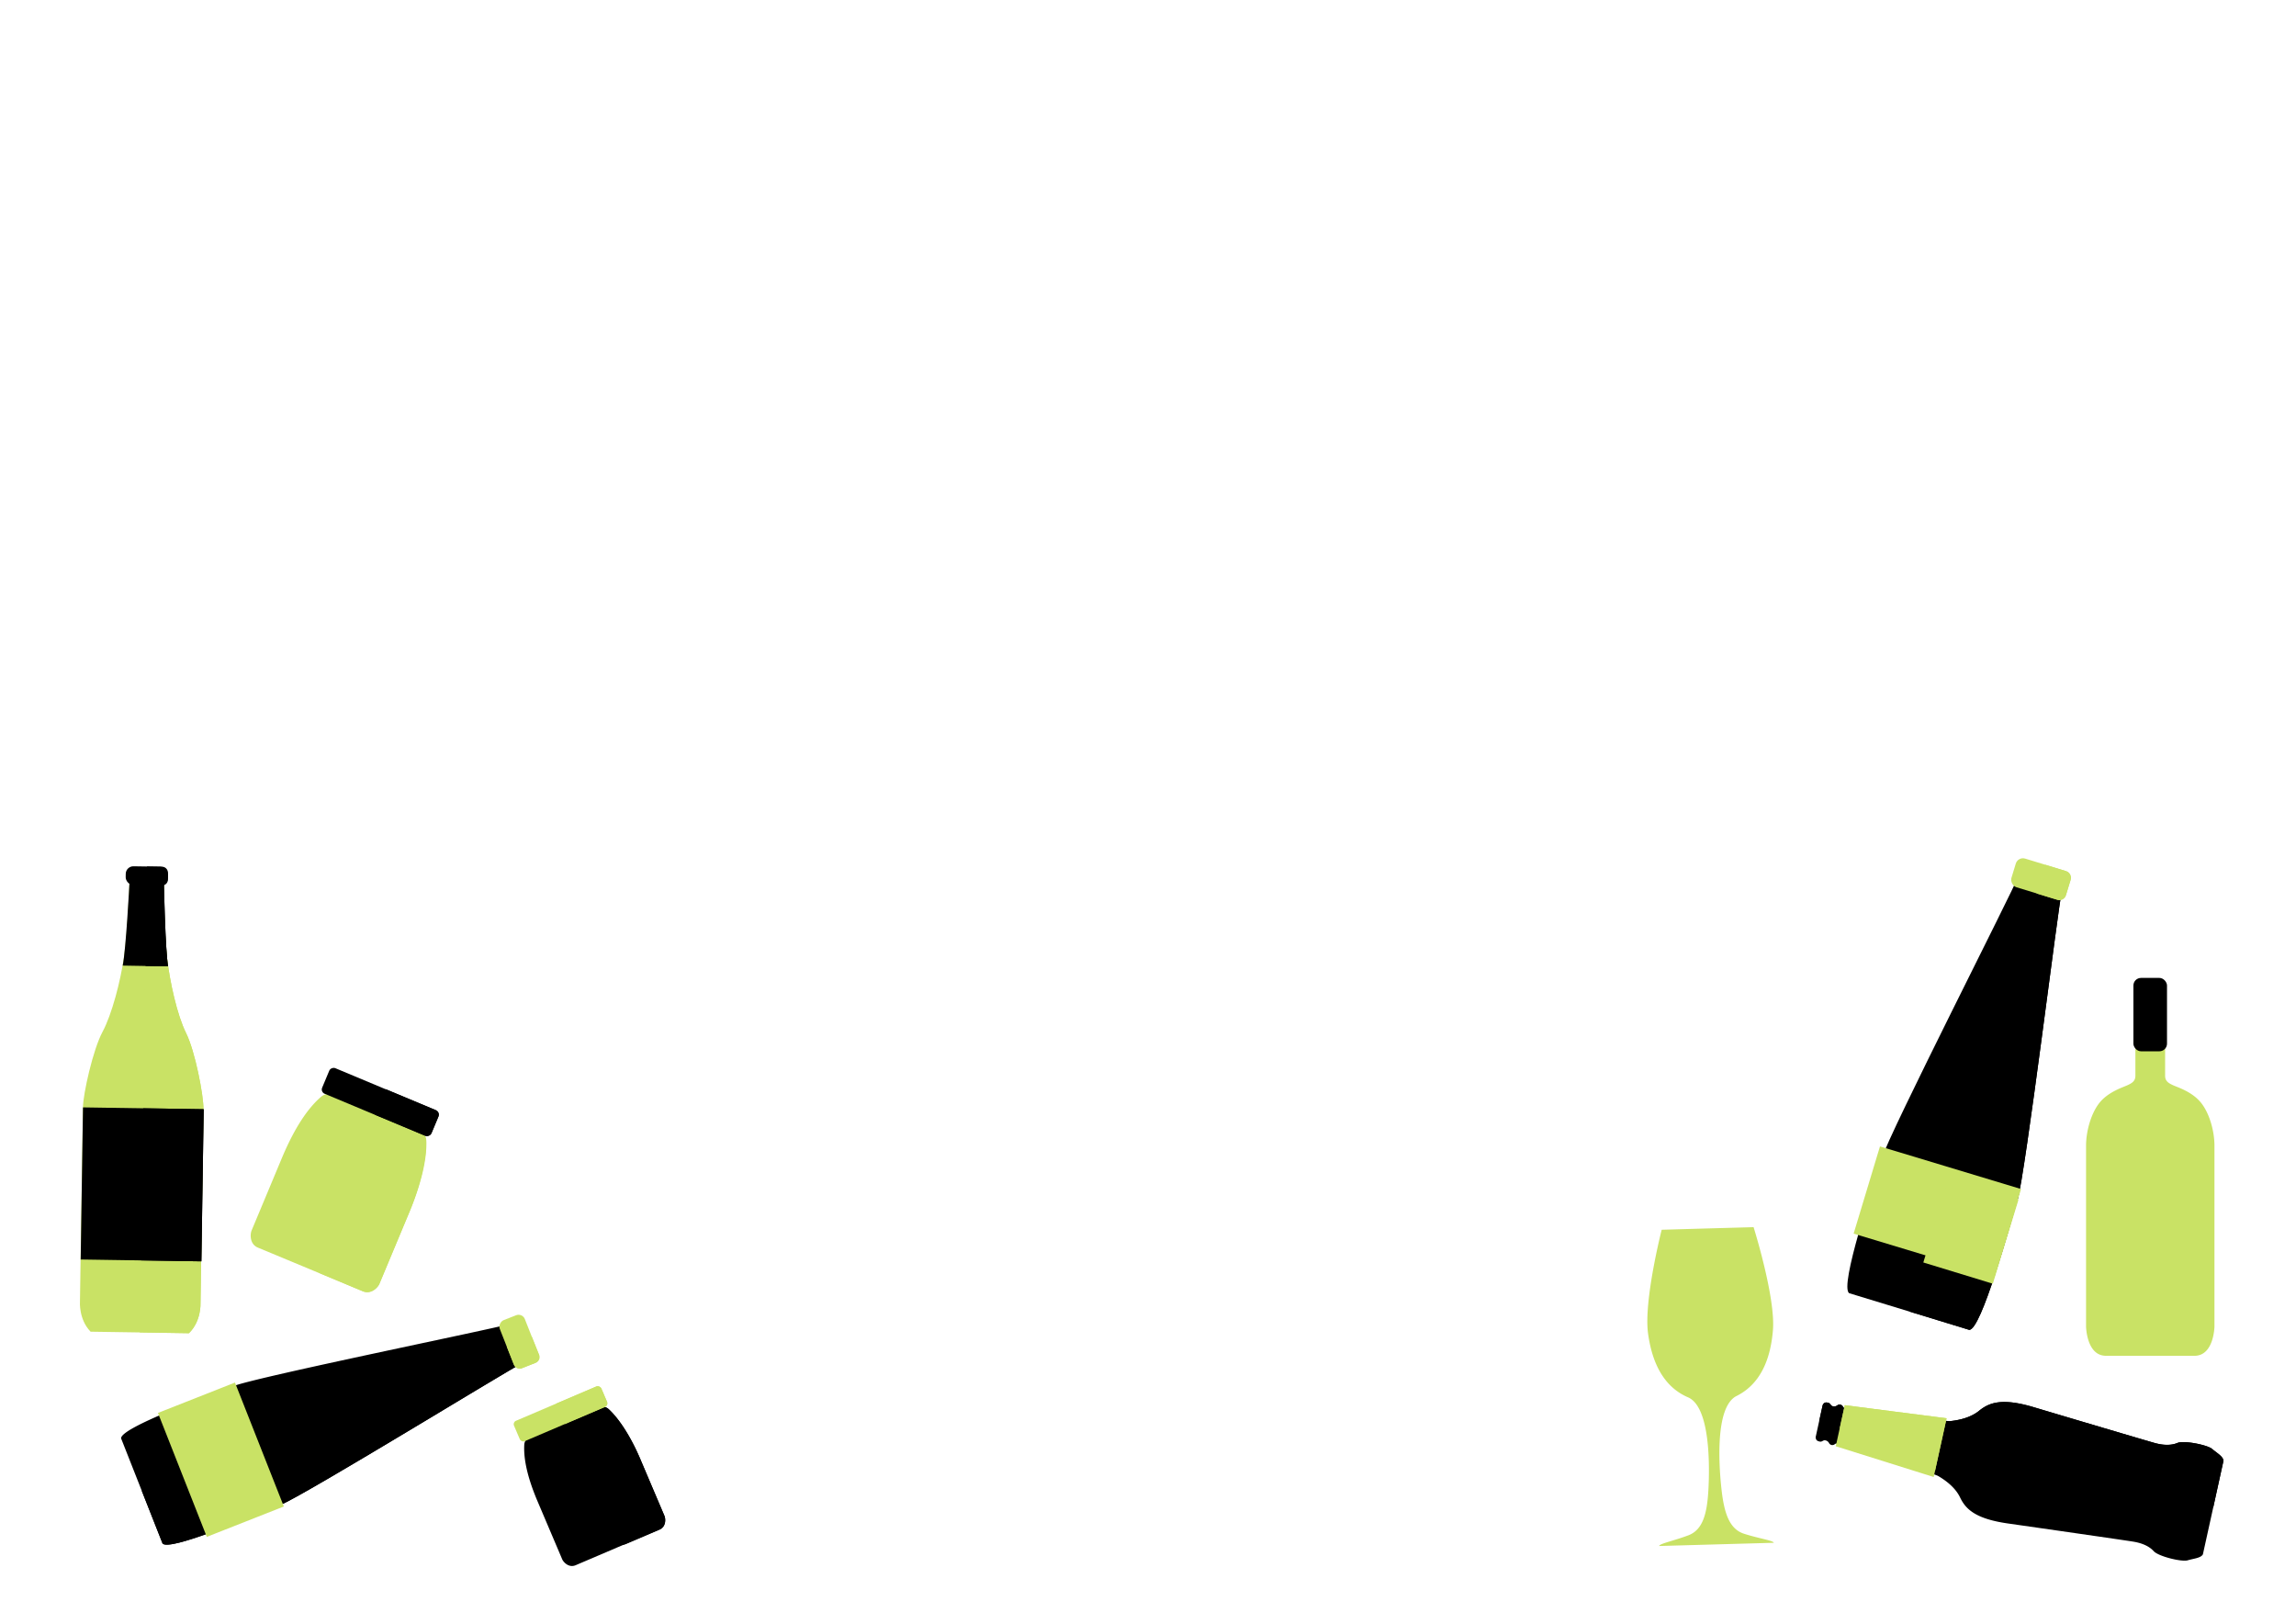 <svg id="Layer_1" data-name="Layer 1" xmlns="http://www.w3.org/2000/svg" viewBox="0 0 841.89 595.28">
  <defs>
    <style>
      .cls-1,.cls-2{fill:#c9e265}.cls-2{stroke:#c9e265;stroke-miterlimit:10;stroke-width:2px}
    </style>
  </defs>
  <path class="cls-1" d="M51.28 488.49l18 .28c4.58-4.44 4.24-11 4.24-11l1.08-71.11c.08-5-3.06-21.27-6.35-27.87s-6-18.83-7-27.65-1.2-25.09-1.16-27.34l-6.32-.1-6.32-.1c0 2.26-.74 18.51-2 27.29s-4.38 20.94-7.87 27.43S30.48 401 30.41 406l-1.09 71.1s-.54 6.54 3.9 11.12z"/>
  <path class="cls-1" d="M51.28 488.49l18 .28c4.58-4.44 4.24-11 4.24-11l1.08-71.11c.08-5-3.06-21.27-6.35-27.87s-6-18.83-7-27.65-1.2-25.09-1.16-27.34l-6.32-.1z"/>
  <rect x="46.08" y="317.67" width="15.5" height="6.87" rx="2.8" transform="rotate(.87 53.818 322.304)"/>
  <path d="M53.78 324.55l5.6.08a2.14 2.14 0 002.18-2.11v-2.58a2.15 2.15 0 00-2.12-2.18l-5.6-.09z"/>
  <path d="M53.32 354.14l8.3.13c-1-5.85-1.52-30.13-1.52-30.13l-6.32-.1-6.32-.1S46.18 348.2 45 354z"/>
  <path d="M53.32 354.14l8.3.13c-1-5.85-1.52-30.13-1.52-30.13l-6.32-.1z"/>
  <path transform="rotate(.87 52.048 436.255)" d="M29.98 406.32h44.26v55.77H29.98z"/>
  <path transform="rotate(.87 63.244 436.17)" d="M52.1 406.49h22.14v55.77H52.1z"/>
  <path d="M811.55 552.6l3.75-17.08c-.12-1.57-2.47-2.86-4.17-4.32s-10.31-3.2-12.7-2.2-5.3.86-8.23.06-32.75-9.66-44.54-13.18-16.39-1.57-20 1.36-8.66 3.55-10.56 3.76-37.72-4.7-37.72-4.7c-.46 0-1.24.24-1.62-.61a1.38 1.38 0 00-2.07-.46 1.9 1.9 0 01-1.77.29c-.59-.13-.75-1-1.44-1.2s-1.62-.41-2.16.87l-1.26 5.74-1.29 5.9c0 1.38.9 1.54 1.59 1.69s1.22-.61 1.81-.48a1.88 1.88 0 011.49 1 1.38 1.38 0 002.07.46c.7-.62 1.3 0 1.73.12 0 0 34.58 10.53 36.23 11.51s6 3.64 8 7.81 5.4 7.85 17.58 9.59 43 6.17 46 6.67 5.7 1.56 7.45 3.49 10.29 4 12.44 3.35 4.83-.81 5.59-2.19z"/>
  <path d="M811.55 552.61l3.75-17.08c-.12-1.58-2.48-2.87-4.17-4.33s-10.31-3.2-12.7-2.2-5.3.85-8.23.05-32.76-9.66-44.54-13.17-16.39-1.58-20 1.35S717 520.8 715.1 521s-37.72-4.71-37.72-4.71c-.46 0-1.24.25-1.62-.61a1.38 1.38 0 00-2.07-.45 1.89 1.89 0 01-1.77.28c-.59-.13-.75-1-1.44-1.2s-1.62-.4-2.16.88l-1.26 5.74z"/>
  <path class="cls-2" d="M674.31 529.54l2.91-13.27 35.33 4.55-4.25 19.39-33.99-10.67z"/>
  <path class="cls-2" d="M710.43 530.47l2.12-9.65-35.33-4.55-1.44 6.6 34.65 7.6z"/>
  <path class="cls-1" d="M153.76 414.57a4.12 4.12 0 012.56 3.63c.3 6.75-2 16.1-6.12 26l-11.07 26.49c-.49 1.18-2.92 4-6.09 2.71l-19.23-8-19.23-8c-3.16-1.32-2.83-5.06-2.34-6.24l11.07-26.49c4.63-11.06 9.46-18.28 14.41-22.56a4.19 4.19 0 014.35-.7z"/>
  <path class="cls-1" d="M115.43 461.49a4.18 4.18 0 002.24 5.47l15.33 6.42c3.17 1.33 5.6-1.53 6.09-2.71l11.07-26.49c3.6-8.6 6.27-18.86 6.1-25.87a4.17 4.17 0 00-2.57-3.75l-12-5a4.18 4.18 0 00-5.47 2.25z"/>
  <rect x="134.38" y="382.28" width="10.16" height="43.43" rx="1.68" transform="rotate(-67.31 139.483 404.006)"/>
  <path d="M137.5 408.68l18.26 7.63a2 2 0 002.56-1.13l2.35-5.63a2 2 0 00-1-2.62l-18.26-7.63zM52 546.59l7.6 19.26c2.5 3.11 34.78-10.79 43.23-14.12s85.66-50.76 88.6-51.92l-2.8-7.1-2.8-7.09c-2.94 1.16-91.74 19.2-100.18 22.53s-41.54 15.21-41.24 19.19z"/>
  <path d="M52 546.59l7.6 19.26c2.5 3.11 34.78-10.79 43.23-14.12s85.66-50.76 88.6-51.92l-2.8-7.1z"/>
  <rect class="cls-1" x="181" y="486.94" width="18.84" height="9.87" rx="2.47" transform="rotate(68.48 190.425 491.855)"/>
  <path class="cls-1" d="M185.83 493.68l2.57 6.51a2.23 2.23 0 002.73 1.53l5.5-2.17a2.24 2.24 0 001-3l-2.63-6.49z"/>
  <path class="cls-2" transform="rotate(-21.52 81.047 535.212)" d="M66.84 511.72H95.2v46.84H66.84z"/>
  <path class="cls-1" transform="rotate(-21.52 85.332 546.086)" d="M71.14 534.32H99.5v23.42H71.14z"/>
  <path d="M219.6 516a3.35 3.35 0 013.52.55c4 3.61 8.14 10.15 11.51 18l9 21.17c.41.94.69 3.93-1.84 5l-15.37 6.56-15.36 6.56c-2.53 1.07-4.49-1.2-4.9-2.15l-9-21.16c-3.77-8.84-5.22-15.65-4.92-20.89a3.38 3.38 0 012-2.89z"/>
  <path d="M225.14 564.29a3.34 3.34 0 004.4 1.77l12.28-5.24c2.53-1.08 2.25-4.07 1.84-5l-9-21.17c-2.93-6.88-7.33-14.15-11.46-18a3.34 3.34 0 00-3.59-.62l-9.61 4.13a3.36 3.36 0 00-1.77 4.4z"/>
  <rect class="cls-1" x="188.13" y="514.27" width="34.81" height="8.14" rx="1.35" transform="rotate(-23.11 205.5 518.298)"/>
  <path class="cls-1" d="M207.13 522.09l14.59-6.23a1.59 1.59 0 00.78-2.1l-1.92-4.5a1.59 1.59 0 00-2.06-.89l-14.59 6.23zm429.63-10.3c8-4 12.38-12.2 13.34-24.22S643 449.9 643 449.9l-16.88.47-16.82.48s-6.64 26-5 38 6.48 19.91 14.67 23.44 7.94 25.22 7.46 33.9-2 14.66-7.34 16.68-10.47 3-10.73 3.92l21-.59 21.07-.59c-.31-.86-5.54-1.58-10.93-3.31s-7.3-7.6-8.26-16.24-2.46-30.29 5.52-34.27zm151.67-14.74h16.27c7.12 0 7.29-10.71 7.29-10.71v-66.25c0-5.73-2-12.45-5.25-16.19s-8.14-5.23-9.84-6-3-1.5-3-3.49v-12.7H783v12.7c0 2-1.36 2.74-3 3.49s-6.61 2.3-9.83 6-5.26 10.46-5.26 16.19v66.25s.17 10.71 7.29 10.71z"/>
  <rect x="782.27" y="358.52" width="12.32" height="26.9" rx="2.79"/>
  <path d="M700.08 480.82l22 6.73c4.44 0 14.71-37.78 17.66-47.45S754.92 330.31 756 327l-8.12-2.48-8.17-2.52c-1 3.36-46.85 93.21-49.8 102.88s-15.53 46.72-11.86 49.22z"/>
  <path d="M700.08 480.82l22 6.73c4.44 0 14.71-37.78 17.66-47.45S754.92 330.31 756 327l-8.12-2.48z"/>
  <rect class="cls-1" x="737.87" y="316.82" width="20.97" height="10.98" rx="2.74" transform="rotate(16.98 748.44 322.366)"/>
  <path class="cls-1" d="M746.75 327.56l7.45 2.27a2.48 2.48 0 003.22-1.31l1.93-6.3a2.5 2.5 0 00-1.94-2.89l-7.41-2.27z"/>
  <path stroke-width="1.745" stroke="#c9e265" stroke-miterlimit="10" fill="#c9e265" d="M680.77 451.686l9.155-30.307 50.055 15.12-9.156 30.307z"/>
  <path stroke-width=".58" stroke="#c9e265" stroke-miterlimit="10" fill="#c9e265" d="M705.598 462.652l9.22-30.194 24.933 7.613-9.22 30.194z"/>
</svg>
